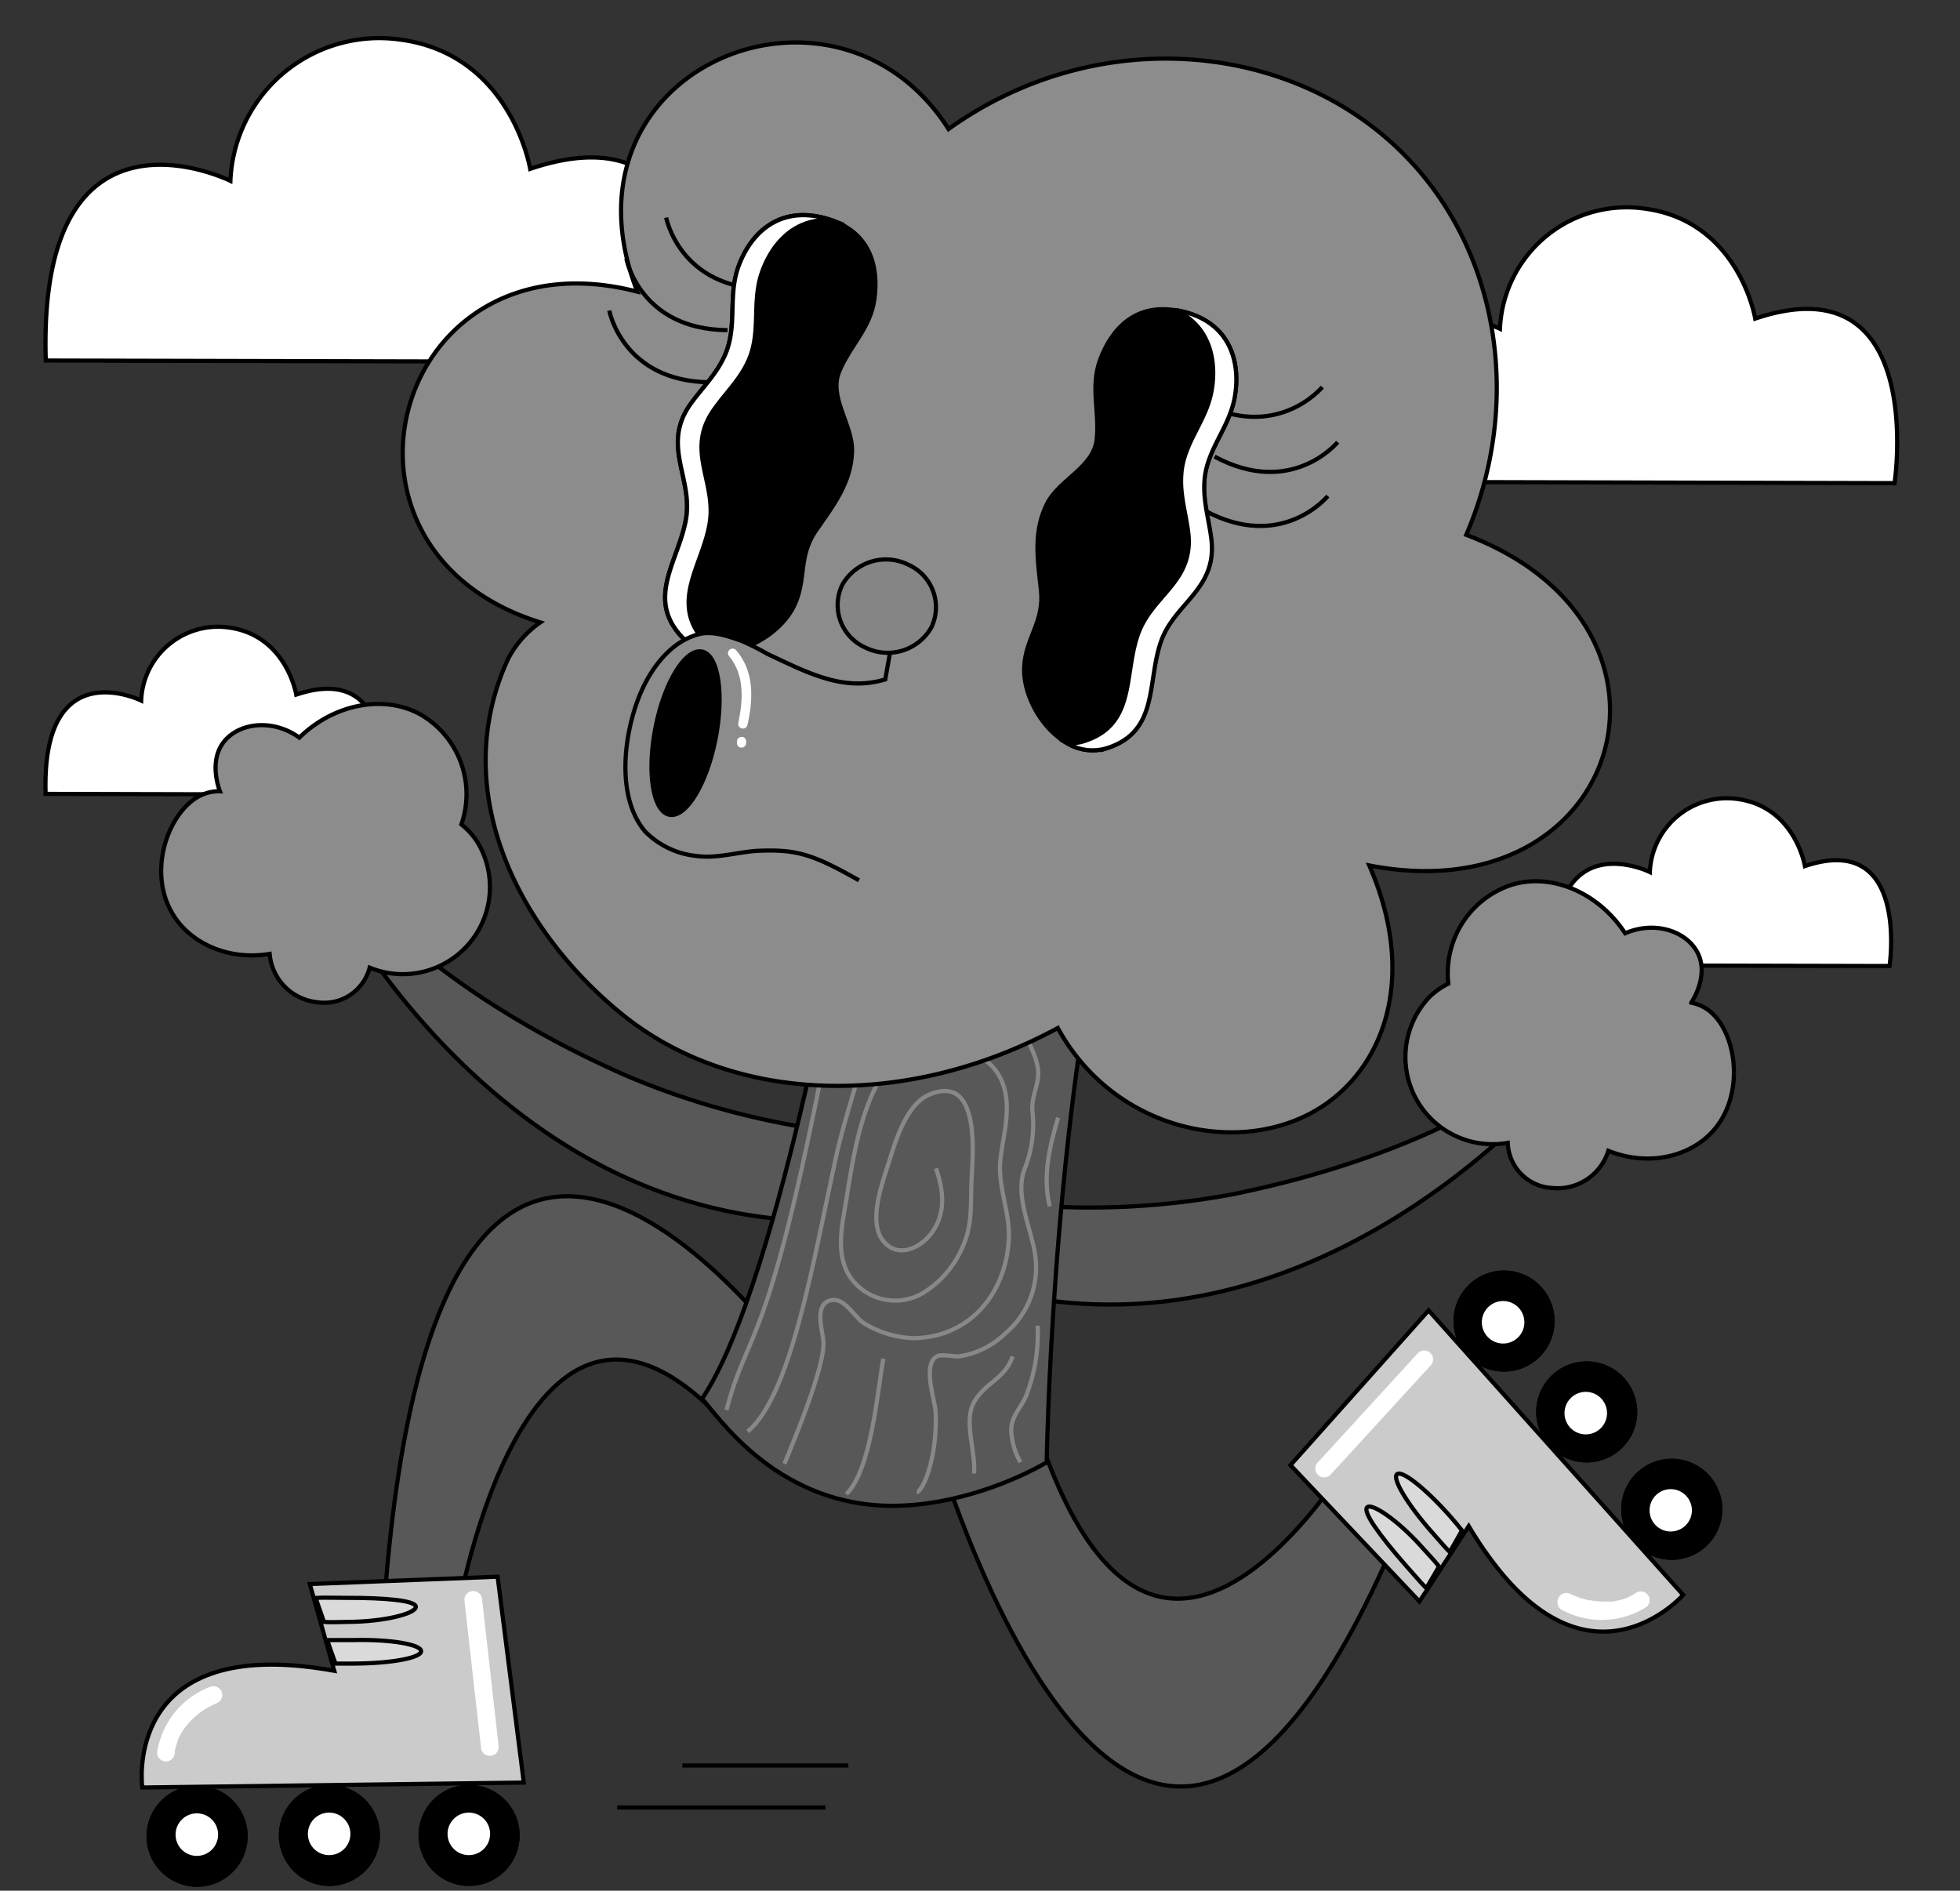 <svg xmlns="http://www.w3.org/2000/svg" viewBox="0 0 234.2 225.92"><rect x="0" y="0" width="234.2" height="225.92" fill="#333333" stroke="none"/><defs><style>.cls-1,.cls-7{fill:#fff;}.cls-1,.cls-10,.cls-2,.cls-3,.cls-4,.cls-5,.cls-6,.cls-8{stroke:#000;}.cls-1,.cls-10,.cls-2,.cls-3,.cls-4,.cls-5,.cls-6,.cls-8,.cls-9{stroke-miterlimit:10;stroke-width:0.5px;}.cls-2{fill:#585858;}.cls-3,.cls-9{fill:none;}.cls-5{fill:#cbcbcb;}.cls-6{fill:#dadada;}.cls-8{fill:#8c8c8c;}.cls-9{stroke:#888;}.cls-10{fill:#858585;}</style></defs><g id="_02" data-name="02"><path class="cls-1" d="M5.47,43.08l77.43.18S87.61,12,63.35,20.18c0,0-2.23-13.56-15.34-15.42A17.81,17.81,0,0,0,27.53,21.61S4.46,10.18,5.47,43.08Z"/><path class="cls-1" d="M160.44,57.57l65.94.16s4-26.6-16.65-19.66c0,0-1.9-11.54-13.06-13.12a15.16,15.16,0,0,0-17.44,14.34S159.58,29.56,160.44,57.57Z"/><path class="cls-1" d="M185.72,115.34l40.06.09s2.43-16.16-10.11-11.94c0,0-1.16-7-7.94-8a9.21,9.21,0,0,0-10.59,8.71S185.2,98.32,185.72,115.34Z"/><path class="cls-1" d="M5.45,94.86l40.06.1S47.94,78.8,35.4,83c0,0-1.16-7-7.94-8a9.19,9.19,0,0,0-10.59,8.71S4.93,77.84,5.45,94.86Z"/><path class="cls-2" d="M96.19,164.06s-44.08-63.12-50.37,28.88h8.8s8.6-51.16,33.76-20.93Z"/><path class="cls-3" d="M29.34,219.38a5.79,5.79,0,1,1-5.81-5.76A5.77,5.77,0,0,1,29.34,219.38Z"/><path class="cls-3" d="M26.31,219.21a2.79,2.79,0,1,1-2.8-2.78A2.78,2.78,0,0,1,26.31,219.21Z"/><path class="cls-4" d="M45.15,219.28a5.79,5.79,0,1,1-5.82-5.76A5.79,5.79,0,0,1,45.15,219.28Z"/><path class="cls-3" d="M42.12,219.11a2.79,2.79,0,1,1-2.8-2.77A2.8,2.8,0,0,1,42.12,219.11Z"/><path class="cls-4" d="M29.34,219.38a5.79,5.79,0,1,1-5.81-5.76A5.77,5.77,0,0,1,29.34,219.38Z"/><path class="cls-1" d="M26.31,219.21a2.79,2.79,0,1,1-2.8-2.78A2.78,2.78,0,0,1,26.31,219.21Z"/><path class="cls-4" d="M45.15,219.28a5.79,5.79,0,1,1-5.82-5.76A5.79,5.79,0,0,1,45.15,219.28Z"/><path class="cls-1" d="M42.12,219.11a2.79,2.79,0,1,1-2.8-2.77A2.8,2.8,0,0,1,42.12,219.11Z"/><path class="cls-4" d="M61.84,219.28A5.79,5.79,0,1,1,56,213.52,5.79,5.79,0,0,1,61.84,219.28Z"/><path class="cls-3" d="M58.81,219.11a2.79,2.79,0,1,1-2.8-2.77A2.78,2.78,0,0,1,58.81,219.11Z"/><path class="cls-4" d="M61.84,219.28A5.79,5.79,0,1,1,56,213.52,5.79,5.79,0,0,1,61.84,219.28Z"/><path class="cls-1" d="M58.81,219.11a2.79,2.79,0,1,1-2.8-2.77A2.78,2.78,0,0,1,58.81,219.11Z"/><path class="cls-5" d="M62.59,213,17,213.59S14.8,197.52,35,199c1.51.11,3.16.33,4.94.64l-2.92-10.36,22.44-.88Z"/><path class="cls-6" d="M50.32,197.3c0,.8-3.55,1.46-8,1.48-.77,0-1.52,0-2.23,0l-.51-1.41-.48-1.4c.76,0,2.38,0,3.21,0C46.75,195.87,50.32,196.51,50.32,197.3Z"/><path class="cls-6" d="M49.69,192c0,.8-3.73,1.78-8.13,1.8-.89,0-2.06.08-2.85,0l-1-2.87c.84-.05,2.87,0,3.81,0C45.94,190.92,49.68,191.23,49.69,192Z"/><path class="cls-7" d="M26.41,202a1.09,1.09,0,0,0-1.45-.38,10,10,0,0,0-6.19,7.8,1.07,1.07,0,0,0,1.07,1.06,1.1,1.1,0,0,0,1.05-1.07c0,.22,0-.1,0-.12s0-.2.06-.3a4.21,4.21,0,0,1,.12-.48c.06-.2.12-.38.19-.57l0-.05v0c0-.08.07-.15.1-.23a6.9,6.9,0,0,1,.55-.95,2.2,2.2,0,0,1,.17-.25s.08-.11.1-.14a4,4,0,0,1,.33-.39,8.3,8.3,0,0,1,.78-.79l.39-.33.14-.11.2-.15a11,11,0,0,1,2-1.09A1.06,1.06,0,0,0,26.41,202Z"/><path class="cls-7" d="M55.49,191.21l2,17.74a1.06,1.06,0,0,0,2.1-.23l-2-17.75A1.06,1.06,0,0,0,55.49,191.21Z"/><path class="cls-2" d="M110.83,169.63s25.92,94.3,59.16,6.3l-5.6-6.53s-26.72,50.16-41.63-2.3Z"/><path class="cls-3" d="M185.77,164.36a5.79,5.79,0,1,1-.52,8.18A5.8,5.8,0,0,1,185.77,164.36Z"/><path class="cls-3" d="M187.64,166.76a2.79,2.79,0,1,1-.25,3.94A2.79,2.79,0,0,1,187.64,166.76Z"/><path class="cls-4" d="M175.89,153.51a5.79,5.79,0,1,1-.52,8.17A5.8,5.8,0,0,1,175.89,153.51Z"/><path class="cls-3" d="M177.76,155.91a2.79,2.79,0,1,1-.25,3.93A2.78,2.78,0,0,1,177.76,155.91Z"/><path class="cls-4" d="M185.77,164.36a5.79,5.79,0,1,1-.52,8.18A5.8,5.8,0,0,1,185.77,164.36Z"/><path class="cls-1" d="M187.64,166.76a2.79,2.79,0,1,1-.25,3.94A2.79,2.79,0,0,1,187.64,166.76Z"/><path class="cls-3" d="M195.93,176a5.79,5.79,0,1,1-.52,8.17A5.79,5.79,0,0,1,195.93,176Z"/><path class="cls-3" d="M197.8,178.38a2.78,2.78,0,1,1-.25,3.93A2.79,2.79,0,0,1,197.8,178.38Z"/><path class="cls-4" d="M195.93,176a5.79,5.79,0,1,1-.52,8.17A5.79,5.79,0,0,1,195.93,176Z"/><path class="cls-1" d="M197.8,178.38a2.78,2.78,0,1,1-.25,3.93A2.79,2.79,0,0,1,197.8,178.38Z"/><path class="cls-4" d="M175.89,153.51a5.79,5.79,0,1,1-.52,8.17A5.8,5.8,0,0,1,175.89,153.51Z"/><path class="cls-1" d="M177.76,155.91a2.79,2.79,0,1,1-.25,3.93A2.78,2.78,0,0,1,177.76,155.91Z"/><path class="cls-5" d="M170.7,156.58l30.42,34s-10.7,12.18-22.85-4.07a45.94,45.94,0,0,1-2.77-4.15l-5.89,9L154.2,175.07Z"/><path class="cls-6" d="M166.92,176.16c.6-.53,3.43,1.72,6.34,5,.51.58,1,1.16,1.43,1.71l-.73,1.3-.74,1.28c-.52-.53-1.58-1.76-2.13-2.38C168.19,179.79,166.33,176.68,166.92,176.16Z"/><path class="cls-6" d="M163.37,180.1c.59-.53,3.78,1.64,6.69,4.94.59.67,1.41,1.51,1.89,2.14l-1.52,2.6c-.59-.59-1.92-2.13-2.54-2.83C165,183.65,162.76,180.63,163.37,180.1Z"/><path class="cls-7" d="M186.14,191.13a1.09,1.09,0,0,0,.67,1.33,10,10,0,0,0,9.95-.46,1.06,1.06,0,0,0,.09-1.49,1.09,1.09,0,0,0-1.49-.1l-.11.07-.26.15a4.71,4.71,0,0,1-.45.22,5.31,5.31,0,0,1-.55.23l-.05,0h0l-.24.07a8,8,0,0,1-1.08.22l-.3,0-.17,0h-.51a10,10,0,0,1-1.1-.07l-.51-.08-.17,0-.25-.06a11.05,11.05,0,0,1-2.11-.76A1.06,1.06,0,0,0,186.14,191.13Z"/><path class="cls-7" d="M158.93,176.27,171,163.1a1.06,1.06,0,0,0-1.56-1.43l-12.06,13.17A1.06,1.06,0,0,0,158.93,176.27Z"/><path class="cls-2" d="M39.26,106.13s19.26,38.56,57.46,39.75l2.69-10.71a92.5,92.5,0,0,1-24.5-6.61c-15.94-7-27.7-16-33.53-23.73C41.33,104.77,39.34,106.12,39.26,106.13Z"/><path class="cls-8" d="M55.13,98.51A11,11,0,0,0,50.29,85.4C46.05,83,40,84,35.77,88.14c-3.26-2.35-7.34-1.75-9.09.59s-.48,5.62-.4,5.82a5,5,0,0,0-1.94.34c-3.92,1.52-6.71,8.58-4,13.79,2,3.93,6.87,6.15,11.88,5.3a6.35,6.35,0,0,0,5.64,5.77,5.6,5.6,0,0,0,6.31-4.13,10.41,10.41,0,0,0,12.92-14.93A8.64,8.64,0,0,0,55.13,98.51Z"/><path class="cls-2" d="M186.93,128.38s-27.06,33.54-64.63,26.54l-.34-11a92.57,92.57,0,0,0,25.35-1.22c17.07-3.46,30.49-9.74,37.83-16C185.2,126.61,186.85,128.35,186.93,128.38Z"/><path class="cls-8" d="M173.06,117.54a11.2,11.2,0,0,1,.9-5.8,11.05,11.05,0,0,1,6.63-6c4.67-1.47,10.33.8,13.6,5.78,3.69-1.6,7.55-.14,8.75,2.52s-.73,5.59-.85,5.77a5.21,5.21,0,0,1,1.83.74c3.5,2.33,4.71,9.83,1,14.33-2.84,3.4-8,4.54-12.74,2.63a6.36,6.36,0,0,1-6.74,4.44,5.6,5.6,0,0,1-5.28-5.39,10.41,10.41,0,0,1-9.43-17.35A8.67,8.67,0,0,1,173.06,117.54Z"/><path class="cls-2" d="M83.89,167.14c9.41-13.92,17.73-63.46,17.73-63.46L132.31,107c-6.68,29.6-7.24,67.73-7.24,67.73-2.82,1.67-10.72,5.42-19.23,5.19C92.46,179.51,85.64,169,83.89,167.14Z"/><path class="cls-9" d="M105.74,109.94c-1.08,4.55-1.18,9.19-2,13.76-.94,4.87-2.74,9.53-3.8,14.35-2.75,12.53-5.37,28.64-10.6,33"/><path class="cls-9" d="M109,110.55c.62,6.56-1.56,13.6-4.39,19.38-2.33,4.78-2.88,10-3.78,15.18-.49,2.84-.77,6.06,1.41,8.28a6.53,6.53,0,0,0,8.23,1,12,12,0,0,0,4.63-5.58c1.17-2.7.84-5.21,1-8.08.17-3.1,1-12.53-5.11-9.91-2.6,1.13-3.92,5.28-4.67,7.71s-2.61,7.16-.92,9.56,4.48,1.11,5.84-.66c1.83-2.38,1.53-5.18.59-7.82"/><path class="cls-9" d="M110.24,126.93c4-2.43,9-1.27,9.93,3.84.44,2.59-.32,5.12-.62,7.68-.38,3.29,1.1,6.2,1,9.45-.27,6.48-4.52,11.91-11.42,12a12.23,12.23,0,0,1-5.9-1.79c-1.16-.75-2.26-3-3.84-2.76-2.16.33-1.14,3.5-1,4.89.25,2.9-3.56,12-4.66,14.67"/><path class="cls-9" d="M105.55,162.35c-.68,3.63-1.42,13.29-4.42,16.18"/><path class="cls-9" d="M114.36,123.56c2-1.71,1.23-4.58,1.43-6.81.17-1.88.3-4.76,1.29-6.41"/><path class="cls-9" d="M125.49,109.43c-3.29,3.46-5.17,8.35-3.49,13,.61,1.71,1.69,3.3,2,5.11s-.74,3.26-.65,5.06a14.53,14.53,0,0,1-.92,7.09c-1.21,3.11.78,7.06,1.25,10.19a10.27,10.27,0,0,1-3.49,9.39,10.1,10.1,0,0,1-5.56,2.8c-.56.06-2.16-.3-2.68,0-1.8,1-.19,5.28-.14,6.78.17,5.84-1.68,9.45-2.26,9.43"/><path class="cls-9" d="M121,162.08c-.87,2.64-3.34,3.17-4.62,5.47s.26,6,0,8.51"/><path class="cls-9" d="M98.1,128.69c-6.61,33.18-8.67,29.88-11.29,39.79"/><path class="cls-9" d="M126.43,133.55c-1,3.41-1.89,7-1,10.59"/><path class="cls-9" d="M121.93,174.72a8.47,8.47,0,0,1-1.1-3.81c0-1.7,1.16-2.66,1.79-4.14a20.6,20.6,0,0,0,1.37-8.36"/><path class="cls-8" d="M175.2,63.91c6.72-15.62,4-33.4-6.86-44.85-13.44-14.21-37.19-16.41-55-3.64C99.8-5.85,65.77,8.18,76.15,34.85,47.07,27.31,36.46,65.62,64.56,74.37a12.17,12.17,0,0,0-3.84,4.34C53.46,94.48,61.91,111,74.09,121c13.33,11,34.13,11.65,52.31,1.84,7,12.8,23,15.74,32.38,8.82,7.05-5.2,10.34-15.67,4.83-28.25C194,109.32,204.13,74.84,175.2,63.91Z"/><path class="cls-3" d="M72.8,37.11s1.6,8.5,12.08,8.57"/><path class="cls-3" d="M74.84,30.89s1.61,8.49,12.09,8.56"/><path class="cls-3" d="M79.6,26s1.61,8.49,12.09,8.56"/><path class="cls-4" d="M99.15,26.24c4.81,1.56,5.88,5.6,5.33,9.52-.48,3.48-2.94,5.55-4.21,8.65s1.64,6.34,1.54,9.54c-.12,3.69-2.12,6.31-4.3,9.43s-1.11,5.85-2.62,9c-2.09,4.39-9.6,7.84-13.45,3.7-4.36-4.69-.27-9.16.54-14.19.78-4.87-3-8.74.59-13.68,1.39-1.94,3-3.45,4-5.65,1.56-3.4.41-7,1.6-10.5C89.42,28.31,92.83,24.19,99.15,26.24Z"/><path class="cls-1" d="M82,61.9c-.81,5-4.9,9.5-.54,14.18A5.93,5.93,0,0,0,86,78a5.44,5.44,0,0,1-1.74-1.28C79.9,72,84,67.51,84.8,62.49s-3-8.74.6-13.68c1.39-1.94,3-3.45,4-5.64,1.57-3.4.41-7,1.6-10.51,1.08-3.2,3.7-6.65,8.35-6.35l-.19-.07c-6.32-2-9.72,2.07-11,5.83-1.18,3.54,0,7.1-1.6,10.51-1,2.19-2.59,3.7-4,5.63C79,53.16,82.76,57,82,61.9Z"/><path class="cls-3" d="M158.66,59.27S153.18,66,143.94,61"/><path class="cls-3" d="M159.84,52.83s-5.48,6.69-14.71,1.73"/><path class="cls-3" d="M158,46.25s-5.48,6.68-14.72,1.73"/><path class="cls-4" d="M140.72,37.12c-5-.94-7.84,2.1-9.24,5.8-1.24,3.29-.07,6.28-.44,9.61s-4.47,4.78-5.92,7.64c-1.66,3.3-1.16,6.55-.74,10.34s-1.82,5.67-2,9.16c-.26,4.86,4.68,11.48,10,9.69,6.07-2,4.62-7.92,6.32-12.72s6.78-6.25,6-12.29c-.29-2.37-1-4.46-.81-6.87.26-3.74,3-6.31,3.62-10C148.27,43.58,147.25,38.34,140.72,37.12Z"/><path class="cls-1" d="M138.73,76.64c-1.69,4.8-.24,10.69-6.32,12.71a5.89,5.89,0,0,1-4.91-.54,5.4,5.4,0,0,0,2.15-.29c6.07-2,4.62-7.91,6.32-12.71s6.78-6.25,6-12.3c-.31-2.36-1-4.46-.81-6.86.25-3.74,3-6.32,3.62-10,.59-3.33-.06-7.61-4.29-9.57l.2,0c6.53,1.23,7.55,6.48,6.85,10.38-.65,3.68-3.37,6.25-3.62,10-.17,2.41.51,4.5.81,6.86C145.52,70.39,140.37,72,138.73,76.64Z"/><path class="cls-8" d="M102.64,105.19c-5.32-3-7.29-3.7-11.77-3.54-2.64.09-5.08,1-7.75.62a10,10,0,0,1-6-2.88c-.1-.11-.19-.22-.28-.34-3.33-4.33-2.2-12-.15-16.57,1.35-3,3.72-6,7-6.74,1.59-.35,3.47.33,5,.87a33.31,33.31,0,0,1,3,1.52c4.88,2.29,9.13,4.56,14.09,3.05l1.12-6.28"/><path class="cls-4" d="M85.48,88.4c-1.07,5.37-3.55,9.38-5.52,8.95s-2.69-5.13-1.62-10.5,3.55-9.38,5.53-9S86.56,83,85.48,88.4Z"/><path class="cls-7" d="M88,77.75a.55.55,0,1,0-.92.61c1.94,2.31,1.7,5.31,1.13,8.08a.56.56,0,0,0,1.09.23C90,83.65,90.16,80.27,88,77.75Z"/><path class="cls-7" d="M89.15,88.51a.48.48,0,0,0-.07-.2.39.39,0,0,0-.15-.16.44.44,0,0,0-.19-.1l-.15,0a.65.65,0,0,0-.27.08l-.11.09a.6.6,0,0,0-.14.26l0,.16a.41.41,0,0,0,0,.22.37.37,0,0,0,.06.21.57.57,0,0,0,.15.16.44.44,0,0,0,.19.1h.15a.5.5,0,0,0,.27-.07l.11-.09a.51.51,0,0,0,.14-.26l0-.16A.45.45,0,0,0,89.15,88.51Z"/><path class="cls-10" d="M100.66,69.85a5.55,5.55,0,0,0,2.73,7.52A6,6,0,0,0,111.27,75a5.55,5.55,0,0,0-2.73-7.52A6,6,0,0,0,100.66,69.85Z"/><line class="cls-3" x1="81.53" y1="210.96" x2="101.37" y2="210.96"/><line class="cls-3" x1="73.75" y1="215.98" x2="98.64" y2="215.98"/></g></svg>